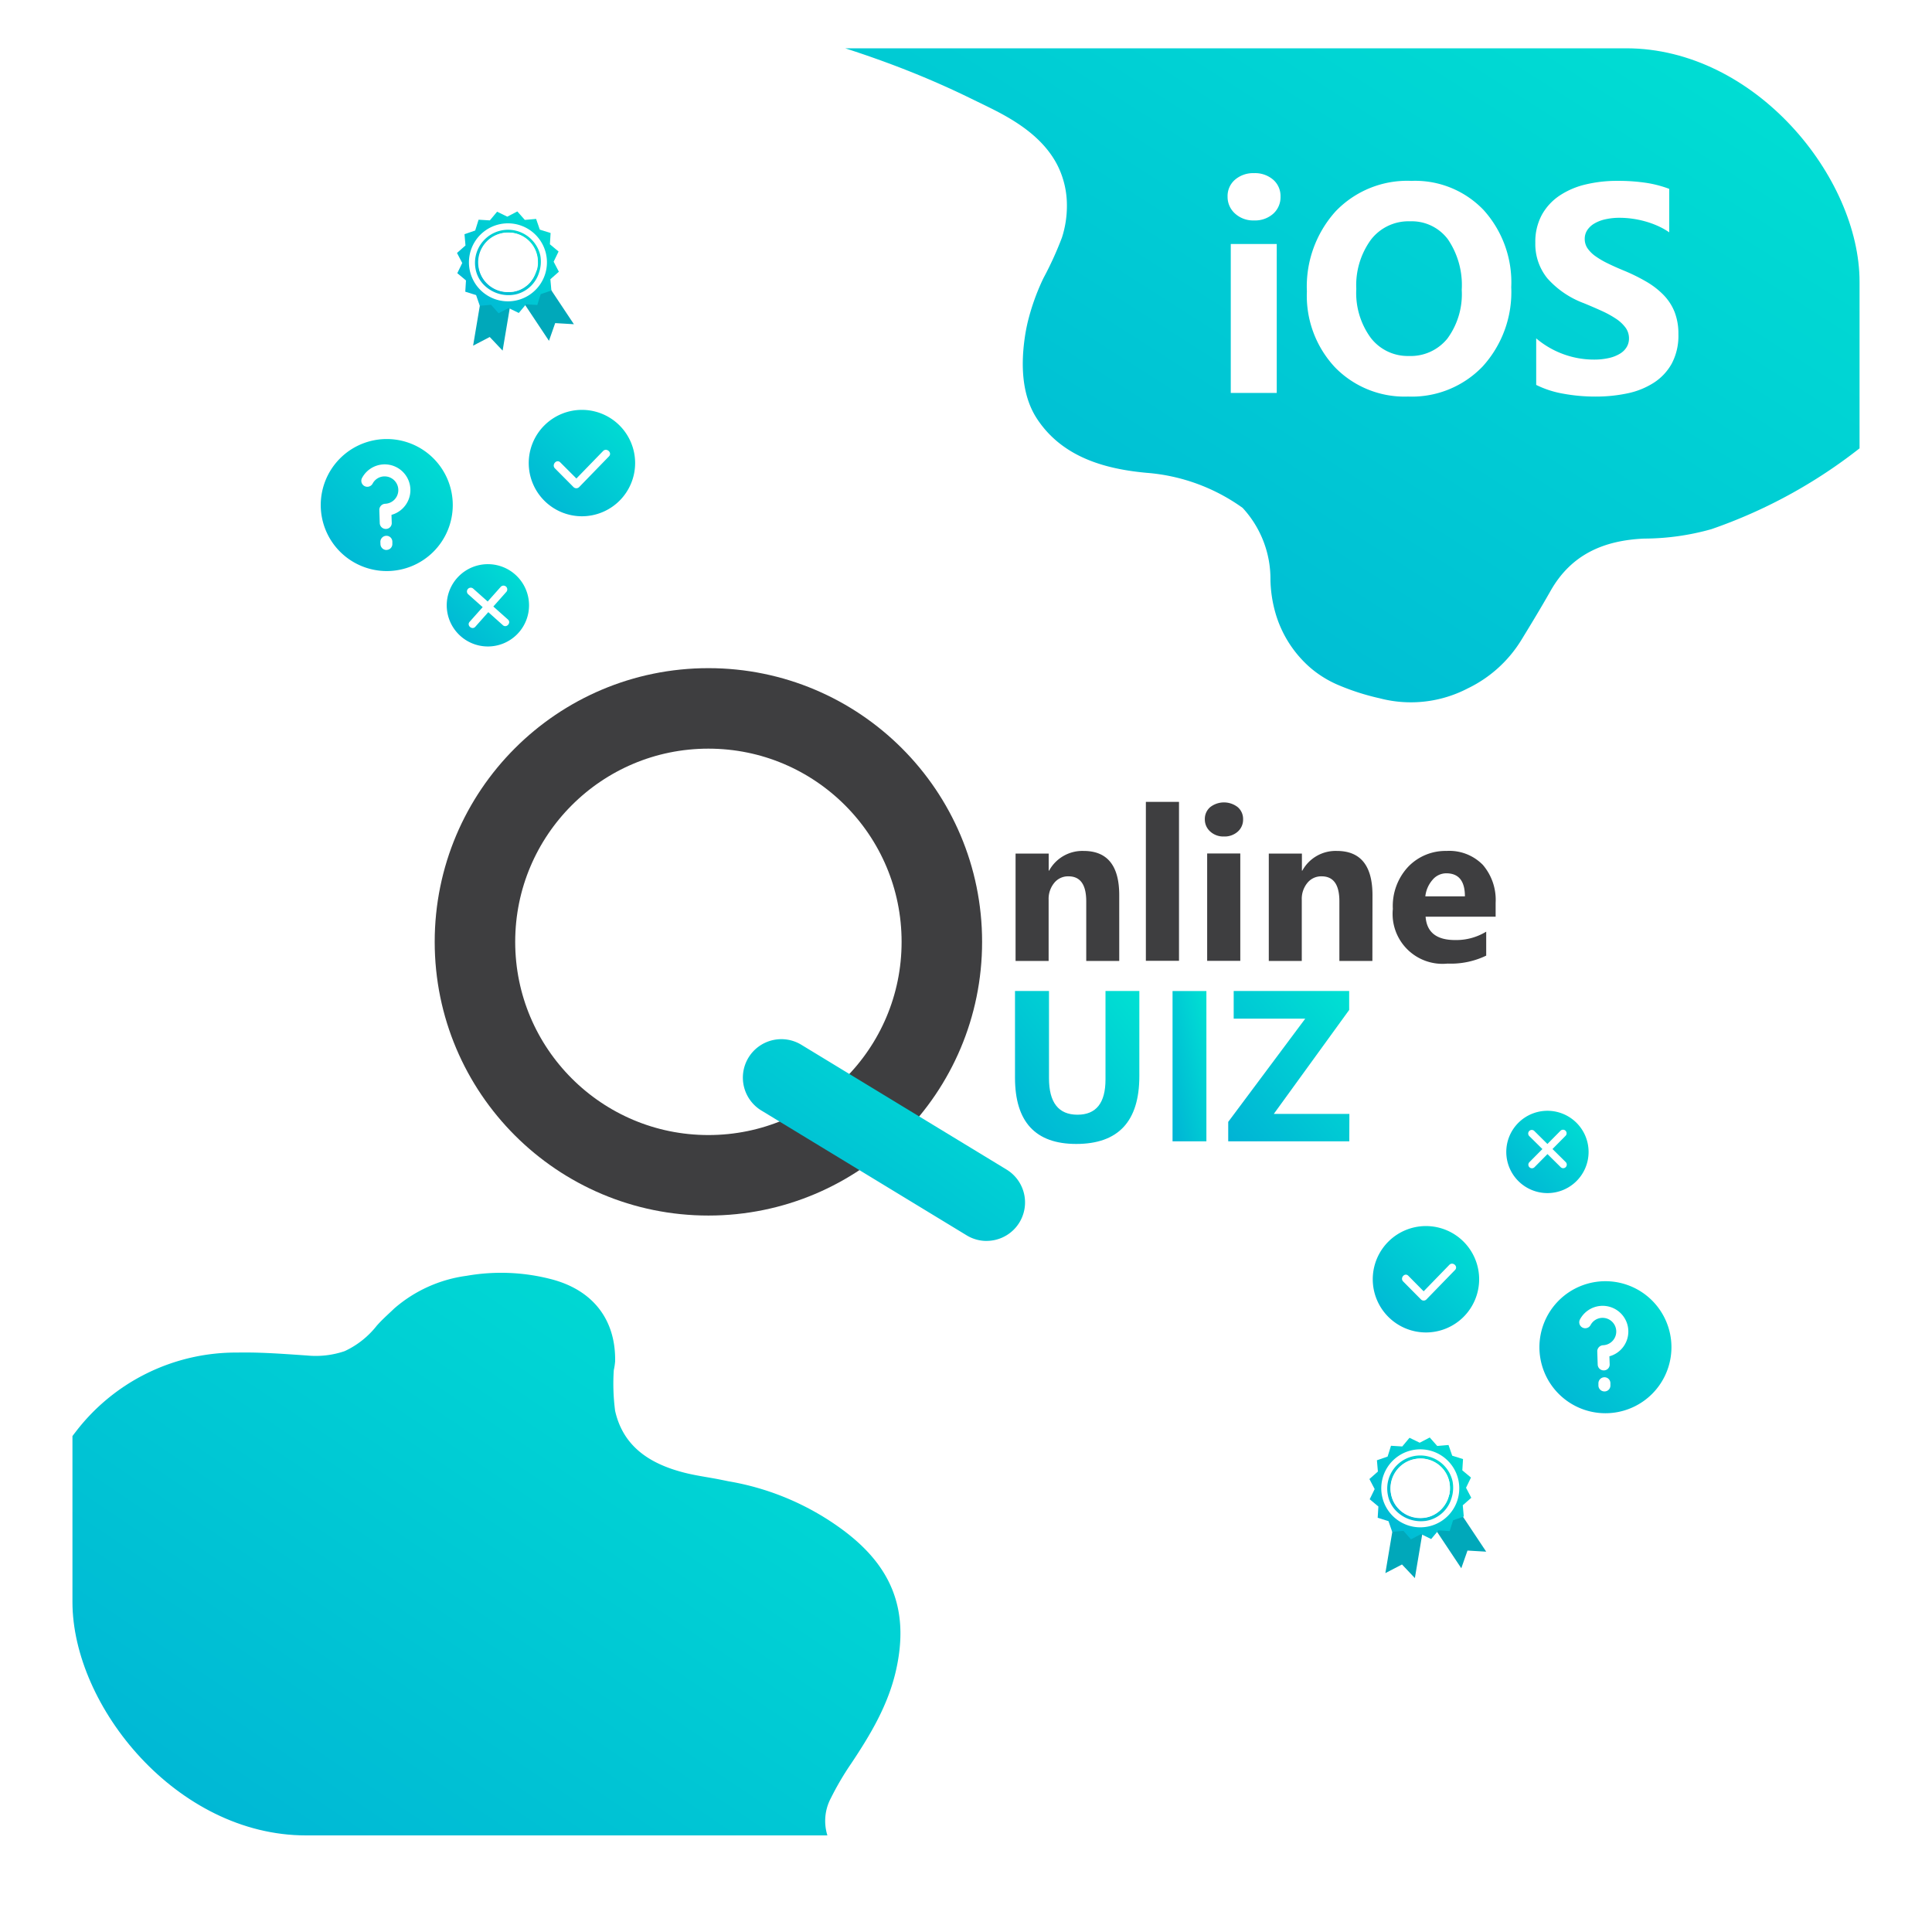 <svg xmlns="http://www.w3.org/2000/svg" xmlns:xlink="http://www.w3.org/1999/xlink" width="240" height="240" viewBox="0 0 240 240">
  <defs>
    <linearGradient id="linear-gradient" y1="1" x2="1" gradientUnits="objectBoundingBox">
      <stop offset="0" stop-color="#00b3d5"/>
      <stop offset="1" stop-color="#00e1d3"/>
    </linearGradient>
    <filter id="Rectangle_1" x="0" y="0" width="240" height="240" filterUnits="userSpaceOnUse">
      <feOffset dy="3" input="SourceAlpha"/>
      <feGaussianBlur stdDeviation="3" result="blur"/>
      <feFlood flood-opacity="0.161"/>
      <feComposite operator="in" in2="blur"/>
      <feComposite in="SourceGraphic"/>
    </filter>
    <clipPath id="clip-path">
      <rect id="Rectangle_2" data-name="Rectangle 2" width="222" height="222" rx="29" fill="url(#linear-gradient)"/>
    </clipPath>
    <filter id="Path_3306" x="151" y="20.009" width="59.006" height="30.75" filterUnits="userSpaceOnUse">
      <feOffset dx="0.5" dy="0.5" input="SourceAlpha"/>
      <feGaussianBlur stdDeviation="0.5" result="blur-2"/>
      <feFlood flood-opacity="0.161"/>
      <feComposite operator="in" in2="blur-2"/>
      <feComposite in="SourceGraphic"/>
    </filter>
  </defs>
  <g id="homelogo" transform="translate(5.858 2.858)">
    <g id="new_logo" data-name="new logo" transform="translate(3.142 3.142)">
      <g transform="matrix(1, 0, 0, 1, -9, -6)" filter="url(#Rectangle_1)">
        <rect id="Rectangle_1-2" data-name="Rectangle 1" width="222" height="222" rx="29" transform="translate(9 6)" fill="#fff"/>
      </g>
      <g id="Group_1" data-name="Group 1" transform="translate(0 0)" clip-path="url(#clip-path)">
        <path id="Path_1" data-name="Path 1" d="M564.972,11.977V61.565a63.14,63.14,0,0,1-19.248,10.717,31,31,0,0,1-8.344,1.172c-5.039.223-9.078,1.963-11.65,6.513C524.577,82,523.363,84.006,522.141,86a15.876,15.876,0,0,1-6.685,6.062A15.29,15.29,0,0,1,504.5,93.29a29.578,29.578,0,0,1-5.323-1.728,13.486,13.486,0,0,1-3.24-2.03,14.22,14.22,0,0,1-4.387-6.883,16.16,16.16,0,0,1-.607-4.019,13,13,0,0,0-3.458-8.991,23.569,23.569,0,0,0-11.949-4.356c-3.572-.328-7.29-1.141-10.259-3.258a12.826,12.826,0,0,1-3.461-3.655c-1.786-2.88-1.86-6.573-1.4-9.824q.141-1,.375-1.994a27.975,27.975,0,0,1,1.949-5.446,42.271,42.271,0,0,0,2.3-5.041,12.805,12.805,0,0,0,.618-3.994,11.05,11.05,0,0,0-1.186-5.017c-1.6-3.106-4.537-5.135-7.56-6.7-1.018-.527-2.056-1.016-3.088-1.523q-2.6-1.275-5.267-2.411c-3.552-1.512-7.185-2.836-10.864-4.005l-1.42-.447Z" transform="translate(-342.123 -12.549)" fill="url(#linear-gradient)"/>
        <path id="Path_2" data-name="Path 2" d="M114.888,745.19c-.962,4.3-3.155,7.986-5.559,11.59a36.142,36.142,0,0,0-2.539,4.318,6.028,6.028,0,0,0-.167,5.336H12v-49.5c.3-.435.61-.864.936-1.279a25.064,25.064,0,0,1,20.144-9.9c1.925-.038,3.849.051,5.772.172.951.06,1.9.127,2.856.192a11.1,11.1,0,0,0,4.689-.545,10.908,10.908,0,0,0,4-3.184l.156-.17.185-.2c.581-.607,1.21-1.165,1.817-1.748a17.145,17.145,0,0,1,8.984-4.052,24.766,24.766,0,0,1,10.478.413c5.216,1.34,8.067,5.042,7.969,10.228a8.182,8.182,0,0,1-.165,1.078A25.776,25.776,0,0,0,79.986,713c1,4.436,4.311,6.546,8.417,7.629,1.5.4,3.043.594,4.566.893l.654.132.458.094a33.2,33.2,0,0,1,14.066,5.95C114.209,732.142,116.6,737.55,114.888,745.19Z" transform="translate(-12.573 -543.735)" fill="url(#linear-gradient)"/>
      </g>
      <path id="Path_3" data-name="Path 3" d="M554.245,549.419q0,8.415-7.839,8.413-7.6,0-7.606-8.224V538.83h4.223v10.836q0,4.534,3.541,4.534,3.476,0,3.478-4.376V538.83h4.205Z" transform="translate(-421.713 -421.727)" fill="url(#linear-gradient)"/>
      <path id="Path_4" data-name="Path 4" d="M630.785,557.53H626.58V538.86h4.205Z" transform="translate(-489.922 -421.751)" fill="url(#linear-gradient)"/>
      <path id="Path_5" data-name="Path 5" d="M672.441,557.507H657.4v-2.414l9.571-12.827H658.08V538.83h14.345v2.358L663.063,554.1h9.388Z" transform="translate(-513.826 -421.728)" fill="url(#linear-gradient)"/>
      <path id="Path_6" data-name="Path 6" d="M552.028,474.665h-4.1v-7.41q0-3.112-2.223-3.1a2.2,2.2,0,0,0-1.758.822,3.122,3.122,0,0,0-.691,2.083v7.606H539.15V461.329h4.114v2.116h.053A4.708,4.708,0,0,1,547.6,461q4.427,0,4.427,5.494Z" transform="translate(-421.992 -361.294)" fill="#3e3e40"/>
      <path id="Path_7" data-name="Path 7" d="M615.856,453.394H611.74V433.65h4.116Z" transform="translate(-478.396 -340.039)" fill="#3e3e40"/>
      <path id="Path_8" data-name="Path 8" d="M646.911,438.184a2.4,2.4,0,0,1-1.707-.62,2,2,0,0,1-.667-1.516,1.922,1.922,0,0,1,.667-1.511,2.783,2.783,0,0,1,3.418,0,1.925,1.925,0,0,1,.667,1.511,1.976,1.976,0,0,1-.667,1.536A2.444,2.444,0,0,1,646.911,438.184Zm2.031,15.445h-4.116V440.293h4.116Z" transform="translate(-503.868 -340.272)" fill="#3e3e40"/>
      <path id="Path_9" data-name="Path 9" d="M692.869,474.665h-4.1v-7.41q0-3.112-2.223-3.1a2.2,2.2,0,0,0-1.758.822,3.123,3.123,0,0,0-.691,2.083v7.606H680V461.329h4.114v2.116h.053A4.711,4.711,0,0,1,688.451,461q4.427,0,4.43,5.494Z" transform="translate(-531.386 -361.294)" fill="#3e3e40"/>
      <path id="Path_10" data-name="Path 10" d="M761.769,469.163h-8.7q.207,2.9,3.659,2.9a7.137,7.137,0,0,0,3.87-1.042V474a10.13,10.13,0,0,1-4.805.989A6.2,6.2,0,0,1,749,468.2a7.137,7.137,0,0,1,1.927-5.261,6.421,6.421,0,0,1,4.741-1.945,5.826,5.826,0,0,1,4.512,1.731,6.677,6.677,0,0,1,1.589,4.714Zm-3.816-2.525q0-2.867-2.318-2.865a2.223,2.223,0,0,0-1.711.82,3.725,3.725,0,0,0-.889,2.045Z" transform="translate(-584.976 -361.288)" fill="#3e3e40"/>
      <circle id="Ellipse_311" data-name="Ellipse 311" cx="29" cy="29" r="29" transform="translate(50 82)" fill="none" stroke="#3e3e40" stroke-width="10"/>
      <path id="Path_12" data-name="Path 12" d="M227.892,301.52A5.112,5.112,0,1,0,233,306.632,5.112,5.112,0,0,0,227.892,301.52Zm1.856,7.577-1.807-1.616q-.811.907-1.616,1.816c-.4.445-1.111-.171-.7-.622l1.616-1.816-1.816-1.616a.469.469,0,0,1,.622-.7l1.816,1.616,1.616-1.816a.468.468,0,0,1,.7.622l-1.614,1.816,1.816,1.616C230.83,308.8,230.2,309.5,229.748,309.1Z" transform="translate(-176.281 -237.437)" fill-rule="evenodd" fill="url(#linear-gradient)"/>
      <path id="Path_13" data-name="Path 13" d="M274.968,215.68a6.608,6.608,0,1,0,6.608,6.608,6.608,6.608,0,0,0-6.608-6.608Zm3.356,5.779-3.681,3.792a.5.5,0,0,1-.7.042l-2.329-2.347c-.445-.445.209-1.2.667-.74l2,2,3.314-3.414C278.029,220.343,278.771,221,278.324,221.459Z" transform="translate(-211.678 -170.764)" fill-rule="evenodd" fill="url(#linear-gradient)"/>
      <path id="Path_14" data-name="Path 14" d="M161.539,231.88a8.2,8.2,0,1,0,8.2,8.2A8.2,8.2,0,0,0,161.539,231.88Zm-.013,13.781a.745.745,0,0,1-.769-.718l-.011-.273a.756.756,0,0,1,.72-.769.734.734,0,0,1,.769.718v.273a.727.727,0,0,1-.709.762Zm.6-4.368.033.987a.727.727,0,0,1-.72.769.747.747,0,0,1-.769-.718l-.053-1.578c0-.016.016-.018.013-.031s-.016-.016-.016-.031a.767.767,0,0,1,.718-.769,1.7,1.7,0,1,0-.116-3.4,1.68,1.68,0,0,0-1.429.889.749.749,0,0,1-1.022.309.74.74,0,0,1-.293-1.009,3.192,3.192,0,1,1,3.654,4.588Z" transform="translate(-122.495 -183.342)" fill-rule="evenodd" fill="url(#linear-gradient)"/>
      <path id="Path_15" data-name="Path 15" d="M816.542,605.58a5.112,5.112,0,1,0,5.112,5.112A5.112,5.112,0,0,0,816.542,605.58Zm1.645,7-1.64-1.622-1.623,1.64a.445.445,0,0,1-.633-.625l1.625-1.64-1.64-1.622a.445.445,0,0,1,.625-.633l1.64,1.625,1.622-1.64a.444.444,0,0,1,.631.625l-1.623,1.64,1.64,1.622A.444.444,0,0,1,818.187,612.584Z" transform="translate(-633.314 -473.594)" fill-rule="evenodd" fill="url(#linear-gradient)"/>
      <path id="Path_16" data-name="Path 16" d="M744.428,669.66a6.608,6.608,0,1,0,6.608,6.608A6.608,6.608,0,0,0,744.428,669.66Zm3.614,5.454-3.541,3.645a.478.478,0,0,1-.667.04l-2.234-2.254c-.431-.433.2-1.149.633-.713q.953.967,1.911,1.931l3.187-3.283C747.755,674.041,748.469,674.672,748.042,675.114Z" transform="translate(-576.291 -523.354)" fill-rule="evenodd" fill="url(#linear-gradient)"/>
      <path id="Path_17" data-name="Path 17" d="M838.142,700.28a8.2,8.2,0,1,0,8.2,8.2,8.2,8.2,0,0,0-8.2-8.2Zm-.1,13.692a.747.747,0,0,1-.771-.718v-.273a.756.756,0,0,1,.718-.769.736.736,0,0,1,.771.718v.273a.729.729,0,0,1-.718.769Zm.593-4.368.036.987a.727.727,0,0,1-.72.769.747.747,0,0,1-.769-.718l-.053-1.578c0-.016.013-.018.013-.031s-.016-.016-.016-.031a.765.765,0,0,1,.718-.769,1.7,1.7,0,1,0-.116-3.4,1.68,1.68,0,0,0-1.429.889.751.751,0,0,1-1.025.309.742.742,0,0,1-.291-1.009,3.192,3.192,0,1,1,3.652,4.588Z" transform="translate(-647.71 -547.124)" fill-rule="evenodd" fill="url(#linear-gradient)"/>
      <path id="Path_25" data-name="Path 25" d="M240.905,137.919l-1.834-.309L237.46,147.2l2.065-1.076,1.6,1.691,1.611-9.593Z" transform="translate(-187.688 -110.261)" fill="#00a8ba"/>
      <path id="Path_26" data-name="Path 26" d="M257.059,133.361l1.547-1.031,5.39,8.1-2.325-.138-.771,2.2-5.39-8.1Z" transform="translate(-201.704 -106.155)" fill="#00a8ba"/>
      <path id="Path_27" data-name="Path 27" d="M241.047,110.688l-.613,1.265.651,1.247-1.056.931.124,1.4-1.329.458-.42,1.342-1.4-.084-.9,1.076-1.265-.613-1.245.651-.934-1.054-1.4.124-.46-1.331-1.342-.42.087-1.4-1.078-.9.613-1.265-.651-1.247,1.054-.931-.122-1.4,1.329-.458.42-1.342,1.4.084.9-1.078,1.267.616,1.247-.651.931,1.054,1.4-.124.46,1.331,1.342.42-.087,1.4Z" transform="translate(-180.659 -85.444)" fill="url(#linear-gradient)"/>
      <path id="Path_28" data-name="Path 28" d="M244.692,116.218a4.845,4.845,0,1,1-5.75-3.725A4.845,4.845,0,0,1,244.692,116.218Z" transform="translate(-185.856 -90.643)" fill="#fff"/>
      <path id="Path_29" data-name="Path 29" d="M246.615,118.989a4.109,4.109,0,0,0-8.039,1.7,3.778,3.778,0,0,0,.971,1.9,4.31,4.31,0,0,0,3.556,1.309c.118-.011.236-.029.353-.051a3.525,3.525,0,0,0,.351-.084,4,4,0,0,0,2.667-2.692A4.29,4.29,0,0,0,246.615,118.989Zm-.565,2.1a.142.142,0,0,1-.013.04c-.027.073-.056.144-.087.222s-.067.144-.1.222v.013q-.056.111-.12.222c-.042.071-.087.142-.136.209s-.093.131-.142.193v.013c-.047.058-.093.113-.142.169s-.122.131-.187.191l-.091.084-.1.08-.1.078a3.307,3.307,0,0,1-.642.391c-.029.016-.058.027-.089.04s-.118.049-.178.071l-.091.031a2.493,2.493,0,0,1-.251.073l-.049.013-.149.031-.147.024h-.049c-.084,0-.169.02-.256.024s-.153,0-.222,0a3.847,3.847,0,0,1-.68-.056l-.2-.04a.069.069,0,0,1-.029,0,4.082,4.082,0,0,1-.8-.278c-.069-.036-.138-.069-.2-.107s-.1-.058-.151-.089-.138-.087-.2-.133-.116-.084-.171-.129l-.164-.138-.016-.013c-.049-.044-.1-.089-.14-.136s-.1-.1-.142-.151h0c-.047-.053-.091-.109-.136-.164s-.08-.107-.116-.16-.071-.1-.1-.158a.082.082,0,0,1-.013-.022c-.024-.038-.044-.076-.067-.113a2.97,2.97,0,0,1-.2-.445c-.02-.049-.038-.1-.053-.151a1.4,1.4,0,0,1-.04-.138l-.027-.1c-.013-.056-.024-.111-.036-.169a3.737,3.737,0,0,1,2.845-4.388,3.63,3.63,0,0,1,4.445,3.556v.222a.82.82,0,0,1-.018.211h0a1.239,1.239,0,0,1-.029.2c-.011.071-.027.142-.042.222a4,4,0,0,1-.171.422Z" transform="translate(-188.495 -93.258)" fill="url(#linear-gradient)"/>
      <path id="Path_30" data-name="Path 30" d="M244.8,124.9a3.7,3.7,0,1,1,2.845-4.388A3.737,3.737,0,0,1,244.8,124.9Z" transform="translate(-189.926 -94.694)" fill="#fff"/>
      <path id="Path_31" data-name="Path 31" d="M748.405,819.437l-1.834-.307-1.611,9.591,2.065-1.074,1.6,1.691,1.611-9.593Z" transform="translate(-581.865 -639.302)" fill="#00a8ba"/>
      <path id="Path_32" data-name="Path 32" d="M764.559,814.879l1.547-1.029,5.39,8.1-2.325-.138-.771,2.2-5.39-8.1Z" transform="translate(-595.873 -635.196)" fill="#00a8ba"/>
      <path id="Path_33" data-name="Path 33" d="M748.547,792.2l-.613,1.267.651,1.245-1.056.933.125,1.4-1.329.46-.42,1.343-1.4-.087-.9,1.078-1.265-.616-1.247.651-.931-1.054-1.4.125-.46-1.329-1.343-.42.087-1.4-1.078-.9.616-1.265-.653-1.247,1.054-.931-.122-1.4,1.329-.46.42-1.342,1.4.087.9-1.078,1.267.614,1.245-.651.933,1.054,1.4-.122.46,1.329,1.342.42-.087,1.4Z" transform="translate(-574.818 -614.653)" fill="url(#linear-gradient)"/>
      <path id="Path_34" data-name="Path 34" d="M752.191,797.732a4.845,4.845,0,1,1-5.75-3.727A4.846,4.846,0,0,1,752.191,797.732Z" transform="translate(-580.021 -619.858)" fill="#fff"/>
      <path id="Path_35" data-name="Path 35" d="M754.121,800.5a4.108,4.108,0,0,0-8.035,1.714,3.779,3.779,0,0,0,.971,1.9,4.31,4.31,0,0,0,3.556,1.309,1.939,1.939,0,0,0,.353-.051,3.563,3.563,0,0,0,.351-.085,4,4,0,0,0,2.667-2.692A4.289,4.289,0,0,0,754.121,800.5Zm-.444,1.656c-.018.078-.038.155-.058.233s-.042.129-.064.193a.244.244,0,0,1-.029.082.156.156,0,0,1,0,.024c-.022.058-.047.118-.071.173a3.75,3.75,0,0,1-.236.445q-.059.1-.129.2h0c-.038.055-.078.109-.118.16-.018.025-.037.048-.058.071a3.552,3.552,0,0,1-.889.782l-.109.062a2.427,2.427,0,0,1-.222.116l-.124.06c-.049.022-.1.042-.149.06l-.091.031a2.535,2.535,0,0,1-.251.073l-.049.013-.149.031a1.01,1.01,0,0,0-.158.027h-.038a3.8,3.8,0,0,1-1.167-.022,1.252,1.252,0,0,1-.222-.042c-.08-.016-.142-.033-.211-.053h-.018c-.131-.04-.258-.084-.382-.133h-.02a3.791,3.791,0,0,1-.371-.178l-.02-.011c-.051-.027-.1-.058-.151-.089a3.488,3.488,0,0,1-.4-.284l-.136-.116a3.62,3.62,0,0,1-.3-.307c-.047-.053-.091-.109-.136-.164s-.08-.107-.116-.16-.071-.1-.1-.158a.082.082,0,0,1-.013-.022c-.024-.038-.045-.076-.067-.113a2.963,2.963,0,0,1-.2-.445c-.02-.049-.038-.1-.053-.151a1.378,1.378,0,0,1-.04-.138l-.027-.1c-.013-.056-.024-.111-.036-.169a3.737,3.737,0,0,1,2.845-4.387,3.629,3.629,0,0,1,4.445,3.556v.222a.949.949,0,0,1-.018.222h0a1.237,1.237,0,0,1-.029.2v.031a.918.918,0,0,1-.036.187l0-.018Z" transform="translate(-582.675 -622.474)" fill="url(#linear-gradient)"/>
      <path id="Path_36" data-name="Path 36" d="M752.3,806.447a3.7,3.7,0,1,1,2.845-4.387A3.737,3.737,0,0,1,752.3,806.447Z" transform="translate(-584.098 -623.942)" fill="#fff"/>
      <path id="Path_37" data-name="Path 37" d="M417.736,590.75a4.759,4.759,0,0,1-2.479-.7l-25.433-15.465a4.779,4.779,0,1,1,4.965-8.166l25.434,15.465a4.779,4.779,0,0,1-2.487,8.862Z" transform="translate(-304.184 -442.597)" fill="url(#linear-gradient)"/>
      <g transform="matrix(1, 0, 0, 1, -9, -6)" filter="url(#Path_3306)">
        <path id="Path_3306-2" data-name="Path 3306" d="M5.293-21.427a3.334,3.334,0,0,1-2.367-.858,2.765,2.765,0,0,1-.921-2.1,2.667,2.667,0,0,1,.921-2.1A3.445,3.445,0,0,1,5.293-27.3a3.437,3.437,0,0,1,2.376.813,2.678,2.678,0,0,1,.912,2.1,2.754,2.754,0,0,1-.912,2.132A3.391,3.391,0,0,1,5.293-21.427ZM8.112,0H2.4V-18.5H8.112ZM24.426.452a12.06,12.06,0,0,1-9.069-3.622,13,13,0,0,1-3.5-9.44,13.935,13.935,0,0,1,3.559-9.937,12.322,12.322,0,0,1,9.431-3.794,11.759,11.759,0,0,1,8.97,3.631,13.388,13.388,0,0,1,3.424,9.575,13.712,13.712,0,0,1-3.55,9.846A12.184,12.184,0,0,1,24.426.452Zm.253-21.77a5.874,5.874,0,0,0-4.878,2.3,9.6,9.6,0,0,0-1.807,6.1A9.428,9.428,0,0,0,19.8-6.829a5.789,5.789,0,0,0,4.733,2.24,5.847,5.847,0,0,0,4.788-2.177,9.324,9.324,0,0,0,1.771-6.043,10.1,10.1,0,0,0-1.716-6.269A5.6,5.6,0,0,0,24.679-21.318ZM40.342-.994V-6.775A11.109,11.109,0,0,0,43.757-4.8a10.976,10.976,0,0,0,3.722.659,8.253,8.253,0,0,0,1.924-.2,4.507,4.507,0,0,0,1.373-.551,2.4,2.4,0,0,0,.822-.831,2.074,2.074,0,0,0,.271-1.039,2.246,2.246,0,0,0-.434-1.355,4.666,4.666,0,0,0-1.183-1.1,12.365,12.365,0,0,0-1.78-.976q-1.03-.47-2.222-.958a11.341,11.341,0,0,1-4.526-3.089,6.745,6.745,0,0,1-1.49-4.408,7.021,7.021,0,0,1,.813-3.478,6.9,6.9,0,0,1,2.213-2.394A9.923,9.923,0,0,1,46.5-25.9a16.663,16.663,0,0,1,3.9-.443,23.471,23.471,0,0,1,3.586.244,14.1,14.1,0,0,1,2.882.75v5.4a8.713,8.713,0,0,0-1.418-.795,11.236,11.236,0,0,0-1.581-.569,12.058,12.058,0,0,0-1.617-.334,11.444,11.444,0,0,0-1.527-.108,7.961,7.961,0,0,0-1.807.19,4.634,4.634,0,0,0-1.373.533,2.652,2.652,0,0,0-.867.822,1.948,1.948,0,0,0-.307,1.075,2.053,2.053,0,0,0,.343,1.165,3.937,3.937,0,0,0,.976.976,10.353,10.353,0,0,0,1.536.9q.9.443,2.042.912a22.748,22.748,0,0,1,2.791,1.382,9.923,9.923,0,0,1,2.123,1.653,6.44,6.44,0,0,1,1.355,2.1,7.437,7.437,0,0,1,.47,2.755,7.38,7.38,0,0,1-.822,3.64,6.674,6.674,0,0,1-2.231,2.385A9.675,9.675,0,0,1,51.679.054a18.95,18.95,0,0,1-3.948.4A21.95,21.95,0,0,1,43.676.09,12.244,12.244,0,0,1,40.342-.994Z" transform="translate(149.99 48.31)" fill="#fff"/>
      </g>
    </g>
  </g>
</svg>
